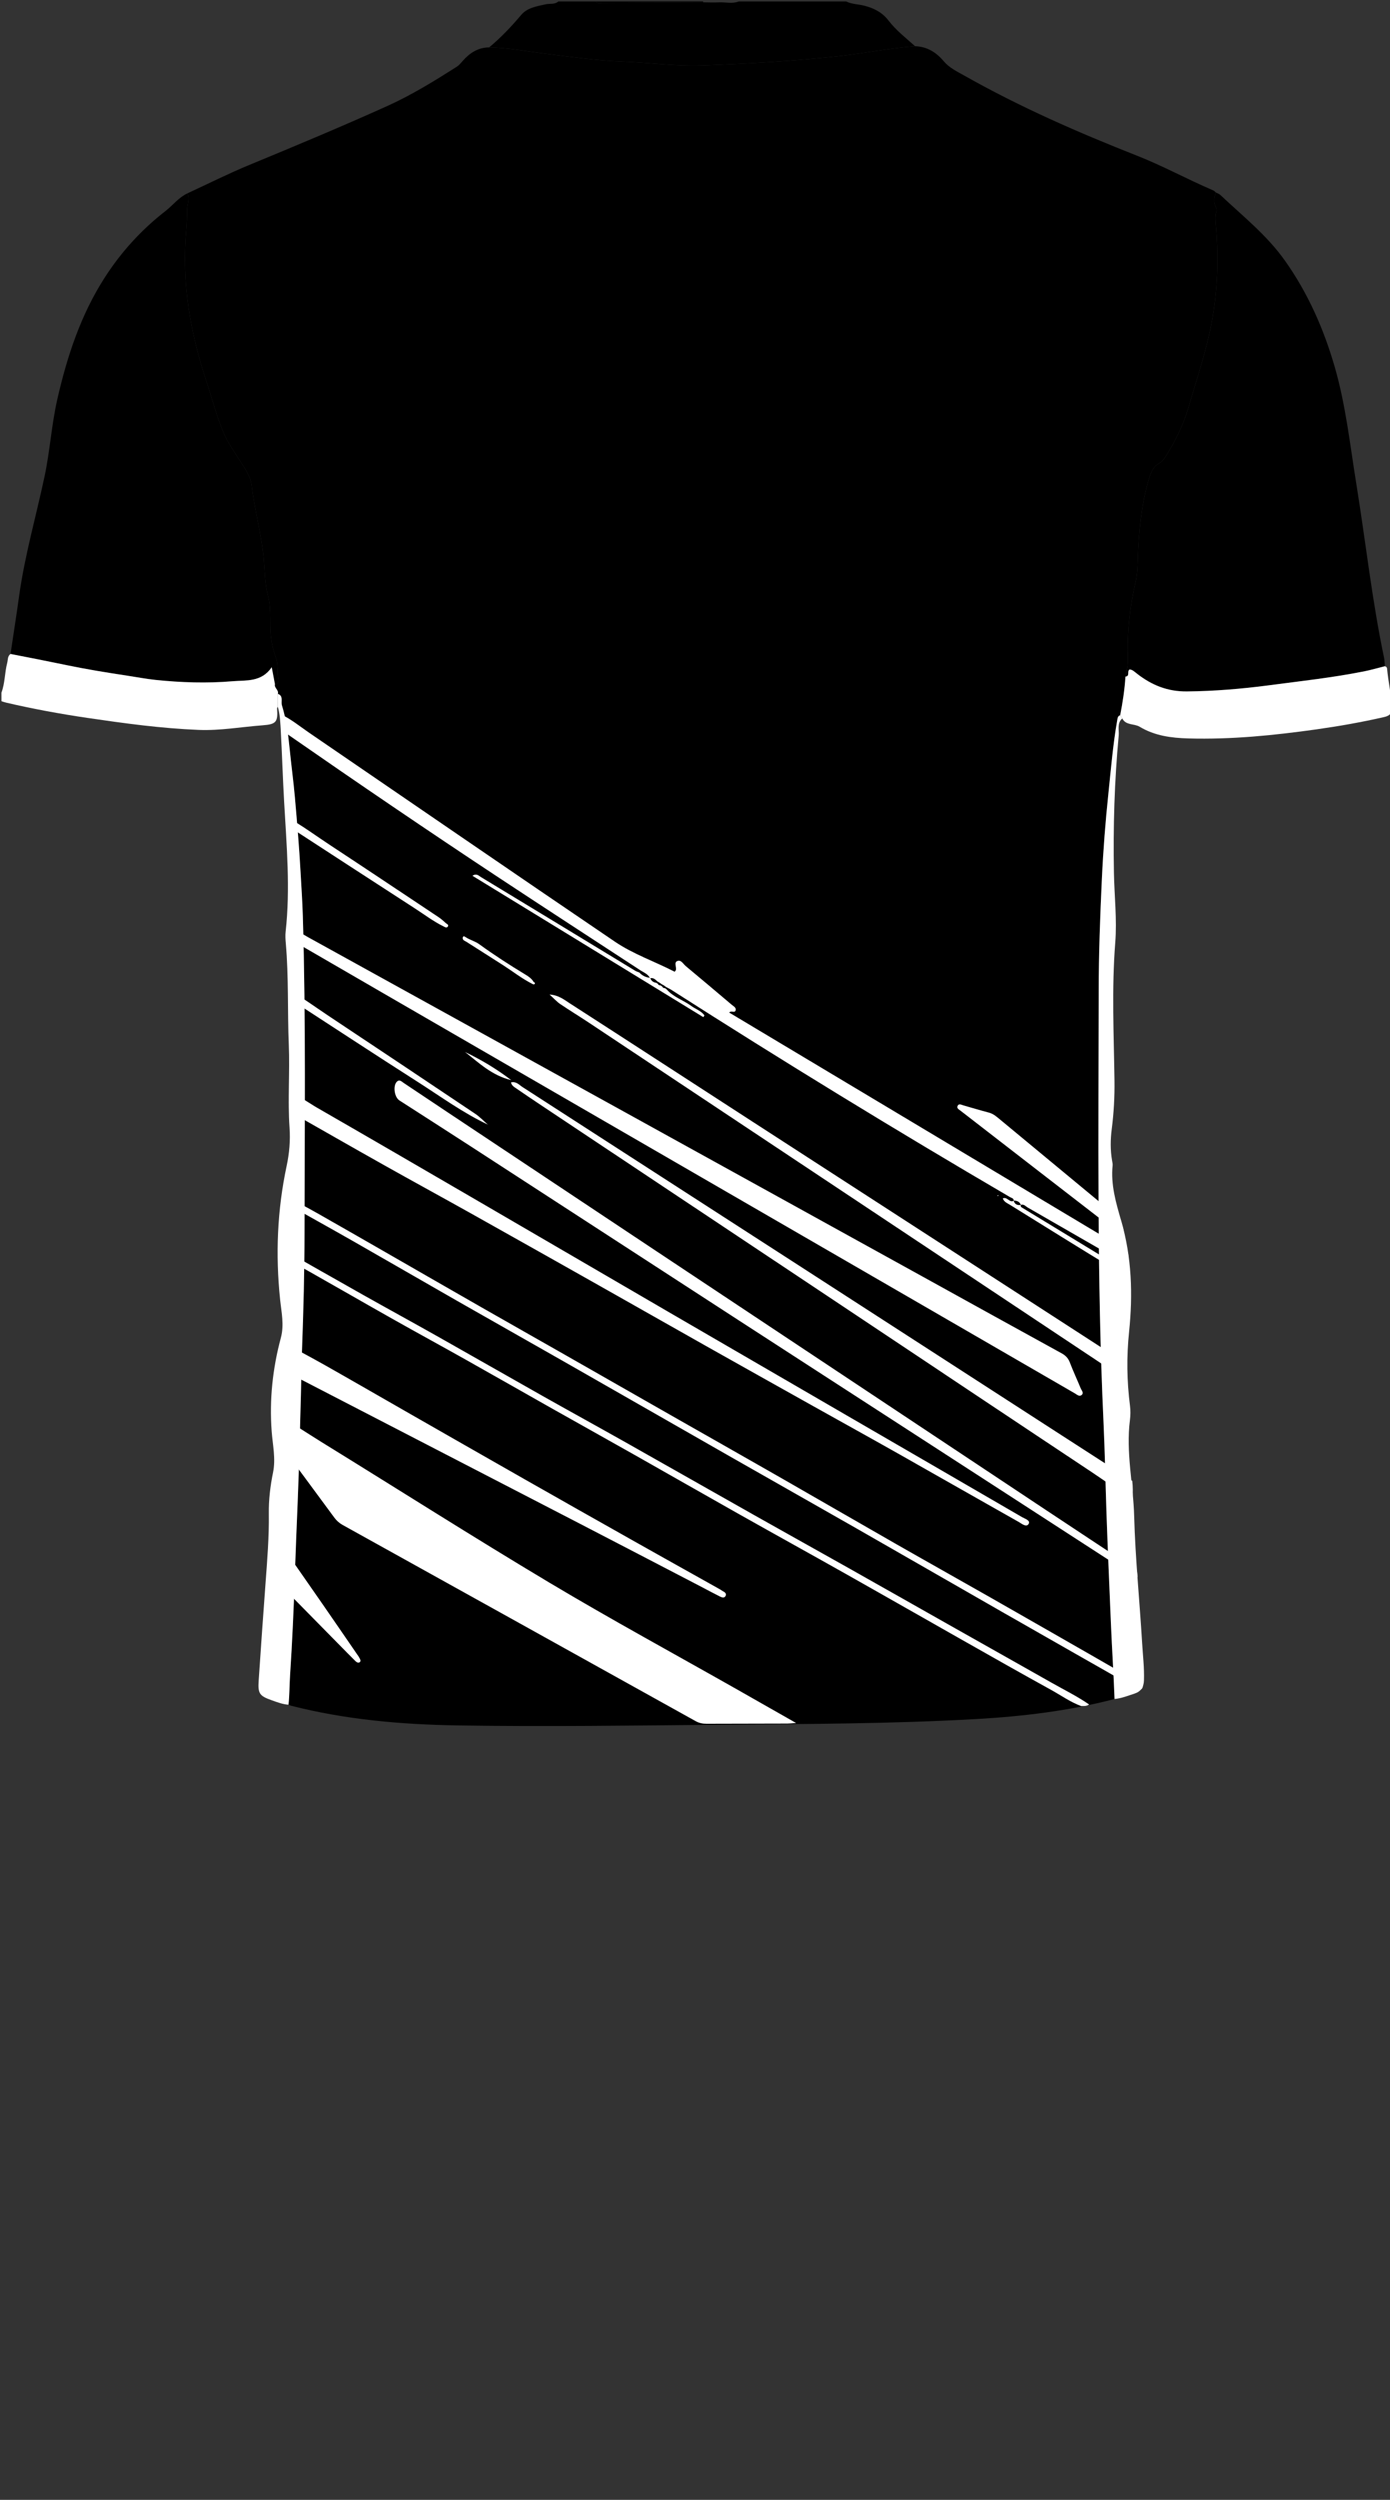 <!--?xml version="1.0" encoding="utf-8"?-->
<!-- Generator: Adobe Illustrator 25.0.1, SVG Export Plug-In . SVG Version: 6.00 Build 0)  -->
<svg version="1.1" id="Camada_1" xmlns="http://www.w3.org/2000/svg" xmlns:xlink="http://www.w3.org/1999/xlink" x="0px" y="0px" viewBox="0 0 233 419" enable-background="new 0 0 233 419" xml:space="preserve">
<rect x="0" y="0" width="233" height="419" fill="#333333" stroke="none"/>
<g onclick="select(this)" class="" id="c-estampa-primaria" fill="#000000">
	<path d="M46.58,116.295c0.185-0.648-0.654-0.985-0.495-1.625
		c0.518,0.023,0.663-0.472,0.606-0.724c-0.281-1.246-0.002-2.549-0.46-3.774
		c-0.606-1.625-0.881-3.309-0.914-5.052c-0.034-1.745,0.071-3.56-0.376-5.213
		c-0.583-2.159-0.54-4.332-0.753-6.498c-0.398-4.039-1.52-7.953-1.985-11.986
		c-0.198-1.715-1.341-3.151-2.249-4.614c-0.797-1.285-1.685-2.502-2.309-3.903
		c-1.287-2.891-2.034-5.956-3.027-8.941c-2.742-8.25-4.2-16.672-3.399-25.393
		c0.105-1.146,0.141-2.285,0.147-3.435c0.004-0.891,0.479-1.795,0.052-2.729
		c3.473-1.603,6.896-3.327,10.429-4.784c7.714-3.182,15.409-6.401,23.018-9.828
		c4.094-1.844,7.896-4.189,11.672-6.59c0.414-0.263,0.71-0.632,1.026-0.992
		c1.176-1.339,2.576-2.257,4.435-2.27c3.198,0.053,6.334,0.675,9.494,1.066
		c4.271,0.529,8.531,1.149,12.837,1.311c4.464,0.167,8.916,0.812,13.382,0.648
		c7.608-0.279,15.208-0.716,22.785-1.545c4.311-0.472,8.565-1.342,12.89-1.681
		c2.013,0.068,3.543,1.019,4.813,2.528c0.944,1.122,2.28,1.742,3.525,2.445
		c9.27,5.239,19.003,9.494,28.894,13.391c4.355,1.716,8.454,3.974,12.751,5.805
		c0.173,0.074,0.307,0.24,0.459,0.363c-0.352,0.802-0.416,1.62-0.03,2.419
		c0.131,0.272,0.182,0.494,0.095,0.788c-0.267,0.904-0.111,1.823-0.037,2.735
		c0.429,5.312,0.236,10.598-0.75,15.839c-0.908,4.827-2.508,9.469-3.867,14.176
		c-0.852,2.95-2.196,5.635-3.808,8.217c-0.302,0.484-0.634,0.935-1.133,1.21
		c-0.876,0.483-1.296,1.326-1.569,2.18c-1.253,3.935-1.691,8.009-1.939,12.111
		c-0.113,1.869-0.02,3.792-0.439,5.594c-1.001,4.307-1.446,8.633-1.284,13.045
		c0.034,0.934-0.264,1.881-0.41,2.822c-0.14,2.178-0.471,4.329-0.883,6.469
		c-0.418,0.139-0.437,0.484-0.502,0.853c-0.708,4.028-1.041,8.105-1.468,12.164
		c-0.502,4.781-0.878,9.583-1.102,14.385c-0.293,6.297-0.53,12.604-0.536,18.907
		c-0.022,24.037-0.303,48.078,0.805,72.105c0.235,5.096,0.33,10.203,0.502,15.304
		c0.209,6.215,0.492,12.425,0.75,18.637c0.173,4.182,0.449,8.358,0.603,12.54
		c-7.607,1.984-15.367,2.915-23.197,3.359c-14.213,0.806-28.442,0.819-42.671,0.951
		c-14.749,0.136-29.5,0.352-44.247,0.117c-9.397-0.149-18.756-0.964-27.914-3.3
		c-0.152-0.039-0.296-0.11-0.443-0.166c0.184-1.626,0.157-3.264,0.265-4.895
		c0.371-5.607,0.615-11.224,0.803-16.841c0.136-4.065,0.307-8.128,0.473-12.192
		c0.249-6.099,0.388-12.203,0.551-18.306c0.064-2.393,0.088-4.786,0.176-7.18
		c0.241-6.584,0.417-13.175,0.421-19.763c0.01-17.699,0.244-35.4-0.285-53.095
		c-0.072-2.427-0.241-4.857-0.376-7.285c-0.23-4.165-0.58-8.325-0.946-12.482
		c-0.247-2.806-0.631-5.599-0.908-8.402c-0.237-2.396-0.571-4.779-1.272-7.077
		C47.065,117.586,47.554,116.654,46.58,116.295z"></path>
	<path d="M188.658,113.409c0.145-0.941,0.444-1.887,0.41-2.822
		c-0.163-4.412,0.282-8.738,1.284-13.045c0.419-1.801,0.326-3.724,0.439-5.594
		c0.248-4.102,0.686-8.176,1.939-12.111c0.272-0.855,0.693-1.698,1.569-2.18
		c0.499-0.275,0.831-0.726,1.133-1.21c1.612-2.581,2.956-5.266,3.808-8.217
		c1.36-4.707,2.959-9.349,3.867-14.176c0.986-5.241,1.179-10.526,0.75-15.839
		c-0.074-0.911-0.23-1.831,0.037-2.735c0.087-0.293,0.036-0.516-0.095-0.788
		c-0.386-0.8-0.322-1.617,0.03-2.419c0.245,0.132,0.532,0.217,0.727,0.401
		c3.748,3.531,7.815,6.753,10.827,11.003c3.85,5.433,6.503,11.429,8.347,17.807
		c1.861,6.434,2.564,13.069,3.629,19.652c1.57,9.697,2.623,19.479,4.645,29.104
		c0.098,0.464,0.09,0.951,0.131,1.427c-1.161,0.29-2.313,0.627-3.486,0.861
		c-5.282,1.053-10.633,1.635-15.967,2.338c-4.554,0.6-9.108,0.976-13.715,1.025
		c-3.266,0.035-5.907-1.054-8.369-2.967c-0.423-0.328-0.815-0.73-1.276-0.708
		C188.873,112.59,189.45,113.309,188.658,113.409z"></path>
	<path d="M31.418,32.407c0.427,0.934-0.048,1.838-0.052,2.729
		c-0.006,1.15-0.041,2.289-0.147,3.435c-0.801,8.722,0.657,17.144,3.399,25.393
		c0.992,2.985,1.739,6.05,3.027,8.941c0.624,1.401,1.512,2.618,2.309,3.903
		c0.908,1.463,2.052,2.9,2.249,4.614c0.464,4.032,1.587,7.946,1.985,11.986
		c0.213,2.166,0.17,4.339,0.753,6.498c0.446,1.652,0.342,3.468,0.376,5.213
		c0.034,1.743,0.308,3.427,0.914,5.052c0.457,1.225,0.179,2.528,0.46,3.774
		c0.057,0.252-0.088,0.747-0.606,0.724c-0.16-0.846-0.319-1.693-0.535-2.837
		c-1.738,2.547-4.279,2.154-6.561,2.349c-4.298,0.368-8.608,0.223-12.899-0.22
		c-1.584-0.164-3.153-0.47-4.729-0.708c-3.425-0.517-6.853-1.072-10.233-1.777
		c-3.115-0.649-6.237-1.261-9.361-1.866c0.481-3.237,0.988-6.47,1.438-9.712
		c0.94-6.777,2.841-13.346,4.26-20.019c0.913-4.292,1.172-8.702,2.152-12.99
		c1.636-7.161,3.909-14.074,7.905-20.313c2.761-4.311,6.167-8.054,10.204-11.193
		C28.975,34.413,29.948,33.099,31.418,32.407z"></path>
</g>
<path d="M-1489.3,326.6c0.1,0.1,0.1,0.2,0,0.3
	C-1489.3,326.8-1489.3,326.7-1489.3,326.6z"></path>
<path d="M-1342.7,338c0-0.1,0-0.2,0-0.3
	C-1342.6,337.8-1342.6,337.8-1342.7,338
	C-1342.6,337.9-1342.6,338-1342.7,338z"></path>
<path d="M-1475.1,352.1H-1475H-1475.1z"></path>
<path d="M-1350.6,87.3c-0.1-0.1-0.1-0.1-0.2-0.2
	C-1350.7,87.2-1350.6,87.2-1350.6,87.3z"></path>
<g onclick="select(this)" class="" id="c-estampa-secundaria" fill="#ffffff">
	<path d="M45.601,236.697c2.919,1.479,5.602,3.351,8.38,5.063
		c12.7,7.829,25.287,15.846,38.093,23.497
		c10.4,6.213,21.054,12,31.594,17.978c3.158,1.791,6.313,3.59,9.781,5.562
		c-0.718,0.047-1.089,0.091-1.46,0.092c-4.518,0.012-9.037,0.012-13.555,0.031
		c-0.656,0.003-1.24-0.112-1.827-0.439c-19.721-10.971-39.448-21.93-59.178-32.885
		c-0.571-0.317-1.019-0.725-1.409-1.255c-3.187-4.34-6.396-8.665-9.604-12.99
		c-0.212-0.286-0.47-0.538-0.707-0.81
		C45.52,239.262,45.537,237.98,45.601,236.697z"></path>
	<path d="M48.096,155.269c1.285,0.36,2.349,1.158,3.493,1.789
		c34.618,19.108,69.231,38.226,103.843,57.344
		c7.517,4.152,15.029,8.314,22.556,12.447c0.675,0.371,1.088,0.836,1.361,1.554
		c0.553,1.452,1.215,2.862,1.807,4.3c0.142,0.344,0.551,0.746,0.185,1.087
		c-0.406,0.378-0.81-0.037-1.175-0.248c-8.747-5.06-17.49-10.126-26.237-15.186
		c-29.594-17.12-59.189-34.237-88.783-51.357
		c-5.704-3.3-11.403-6.608-17.105-9.913
		C47.943,156.477,47.947,155.871,48.096,155.269z"></path>
	<path d="M111.754,165.837c1.12,1.299,2.783,1.792,4.119,2.771
		c0.733,0.537,1.67,0.82,2.216,1.592c-0.065,0.096-0.13,0.191-0.195,0.287
		c-12.872-7.881-25.743-15.762-38.701-23.696c0.675-0.464,1.051-0.008,1.401,0.203
		c8.644,5.233,17.275,10.487,25.911,15.732c0.2,0.121,0.436,0.183,0.655,0.271
		c0.48,0.515,1.064,0.821,1.78,0.894c-0.349-0.593-0.93-0.872-1.485-1.185
		c-7.913-5.176-15.846-10.322-23.736-15.533
		c-11.954-7.896-23.796-15.958-35.561-24.131
		c-0.295-0.205-0.597-0.399-0.896-0.599c-0.316-0.893-0.211-1.82-0.227-2.737
		c1.746,0.811,3.222,2.041,4.794,3.116c17.083,11.673,34.127,23.404,51.25,35.019
		c3.094,2.099,6.701,3.322,10.013,5.036c0.104-0.136,0.165-0.186,0.187-0.25
		c0.175-0.511-0.349-1.266,0.226-1.534c0.643-0.3,1.018,0.482,1.452,0.841
		c2.585,2.14,5.141,4.316,7.706,6.481c0.299,0.252,0.767,0.468,0.651,0.917
		c-0.14,0.541-0.734-0.013-1.089,0.381c22.231,13.303,44.454,26.602,66.677,39.901
		c0.287,0.478,0.223,1.013,0.253,1.532c0.231,1.321-0.462,0.699-0.935,0.427
		c-5.319-3.057-10.632-6.126-15.952-9.18c-0.353-0.203-0.647-0.619-1.154-0.435
		l0.015,0.011c-0.216-0.557-0.655-0.745-1.216-0.732l0.02,0.013
		c-0.001-0.424-0.395-0.463-0.642-0.608
		c-19.167-11.205-38.096-22.797-56.8-34.758
		c-0.168-0.107-0.349-0.194-0.524-0.289c-0.101-0.051-0.203-0.103-0.304-0.155
		c-0.141-0.101-0.282-0.202-0.423-0.303c-0.104-0.053-0.207-0.107-0.31-0.161
		c-0.14-0.1-0.28-0.2-0.421-0.3c-0.103-0.057-0.205-0.114-0.308-0.171
		c-0.33-0.283-0.617-0.666-1.196-0.545c0.203,0.532,0.578,0.701,1.022,0.776
		c0.083,0.056,0.166,0.113,0.249,0.17c0.086,0.209,0.27,0.251,0.467,0.268
		c0.092,0.064,0.184,0.13,0.276,0.195c0.081,0.211,0.258,0.253,0.456,0.257
		C111.568,165.697,111.661,165.767,111.754,165.837z"></path>
	<path d="M190.692,264.274c-0.248,0.537-0.42,0.058-0.595-0.055
		c-12.272-7.946-24.541-15.896-36.812-23.844
		c-9.792-6.342-19.59-12.673-29.377-19.022
		c-14.961-9.705-29.913-19.424-44.874-29.129
		c-4.018-2.607-8.054-5.186-12.081-7.778c-0.852-0.548-1.124-2.476-0.411-3.16
		c0.436-0.417,0.803,0.012,1.148,0.241c2.525,1.68,5.042,3.373,7.567,5.053
		c11.433,7.608,22.866,15.218,34.304,22.82
		c21.944,14.584,43.89,29.166,65.838,43.744
		c5.05,3.354,10.112,6.689,15.168,10.033
		C190.609,263.542,190.65,263.908,190.692,264.274z"></path>
	<path d="M48.567,183.227c1.715,0.464,3.091,1.579,4.59,2.442
		c8.802,5.065,17.581,10.171,26.36,15.277
		c10.976,6.383,21.941,12.786,32.917,19.169
		c10.08,5.862,20.167,11.711,30.253,17.562
		c9.539,5.533,19.084,11.058,28.618,16.601c0.482,0.28,1.45,0.552,1.127,1.132
		c-0.369,0.664-1.14-0.015-1.63-0.291c-6.781-3.82-13.535-7.687-20.312-11.515
		c-4.67-2.638-9.365-5.229-14.045-7.849c-6.043-3.383-12.087-6.765-18.121-10.164
		c-6.13-3.454-12.244-6.936-18.373-10.393c-6.973-3.933-13.947-7.864-20.932-11.775
		c-4.905-2.746-9.842-5.435-14.742-8.189c-5.258-2.955-10.491-5.955-15.735-8.935
		C48.427,185.274,48.412,184.25,48.567,183.227z"></path>
	<path d="M47.077,224.786c2.508,1.366,5.035,2.701,7.521,4.106
		c4.45,2.516,8.874,5.077,13.312,7.614c6.645,3.799,13.288,7.603,19.942,11.386
		c6.141,3.492,12.291,6.968,18.445,10.436c4.807,2.709,9.627,5.396,14.44,8.095
		c0.139,0.078,0.261,0.189,0.404,0.258c0.348,0.171,0.685,0.417,0.484,0.818
		c-0.206,0.41-0.648,0.245-0.952,0.093c-1.166-0.583-2.311-1.209-3.468-1.81
		c-6.767-3.517-13.531-7.042-20.304-10.546
		c-16.638-8.609-33.282-17.209-49.923-25.812c-0.28-0.145-0.562-0.287-0.843-0.431
		C46.367,227.572,46.579,226.147,47.077,224.786z"></path>
	<path d="M189.831,251.135c-2.399-1.248-4.554-2.879-6.797-4.368
		c-13.966-9.271-27.9-18.589-41.849-27.885
		c-16.818-11.208-33.641-22.41-50.46-33.617c-1.478-0.985-2.949-1.981-4.414-2.987
		c-0.284-0.195-0.568-0.423-0.652-0.857c0.86-0.215,1.374,0.425,1.907,0.769
		c30.135,19.439,60.252,38.907,90.371,58.371
		c3.951,2.553,7.905,5.1,11.857,7.651
		C189.901,249.185,189.918,250.159,189.831,251.135z"></path>
	<path d="M188.851,231.177c-0.458,0.058-0.726-0.298-1.045-0.51
		c-29.699-19.748-59.393-39.504-89.09-59.255
		c-1.593-1.059-3.23-2.052-4.813-3.124c-0.557-0.377-1.016-0.899-1.785-1.595
		c1.527,0.108,2.416,0.847,3.314,1.426c10.237,6.598,20.446,13.24,30.67,19.859
		c20.652,13.371,41.309,26.734,61.961,40.104c0.265,0.171,0.502,0.384,0.752,0.58
		C188.827,229.503,188.839,230.34,188.851,231.177z"></path>
	<path d="M191.009,283.301c-7.695-4.384-15.396-8.759-23.085-13.156
		c-8.106-4.635-16.195-9.301-24.303-13.934
		c-7.032-4.018-14.085-7.999-21.12-12.012
		c-9.234-5.267-18.455-10.557-27.689-15.825
		c-6.052-3.453-12.124-6.872-18.175-10.328
		c-5.854-3.343-11.686-6.727-17.542-10.067c-3.708-2.115-7.443-4.181-11.163-6.275
		c-0.241-0.136-0.454-0.319-0.68-0.481c0.031-0.356,0.061-0.711,0.092-1.066
		c2.062,1.125,4.14,2.224,6.184,3.383c4.327,2.455,8.638,4.94,12.953,7.416
		c4.741,2.72,9.474,5.452,14.22,8.163c4.791,2.737,9.596,5.452,14.39,8.184
		c5.884,3.352,11.762,6.714,17.646,10.066c5.975,3.403,11.961,6.787,17.929,10.201
		c6.452,3.691,12.882,7.421,19.336,11.109c5.298,3.027,10.624,6.007,15.927,9.026
		c6.026,3.431,12.041,6.881,18.058,10.327c2.521,1.444,5.036,2.899,7.553,4.348
		C191.627,282.84,191.441,283.142,191.009,283.301z"></path>
	<path d="M46.61,208.95c4.74,2.691,9.473,5.395,14.223,8.069
		c4.101,2.308,8.234,4.562,12.333,6.873c5.961,3.361,11.898,6.765,17.859,10.127
		c4.657,2.626,9.344,5.198,14.002,7.823c7.132,4.02,14.246,8.074,21.376,12.096
		c5.351,3.018,10.721,6.002,16.074,9.016c5.901,3.324,11.791,6.668,17.689,9.999
		c5.375,3.036,10.758,6.058,16.129,9.101c2.101,1.19,4.274,2.259,6.268,3.633
		c-0.397,0.306-0.867,0.258-1.323,0.274c-1.816-0.67-3.387-1.801-5.065-2.726
		c-4.892-2.694-9.749-5.453-14.61-8.204c-6.514-3.687-13.009-7.406-19.529-11.081
		c-5.941-3.349-11.912-6.644-17.854-9.991c-5.965-3.36-11.905-6.763-17.865-10.131
		c-4.553-2.573-9.123-5.115-13.677-7.685c-4.832-2.726-9.647-5.48-14.483-8.198
		c-4.074-2.289-8.178-4.524-12.249-6.819c-4.718-2.659-9.409-5.368-14.124-8.033
		c-1.706-0.964-3.447-1.865-5.172-2.794
		C46.611,209.849,46.611,209.4,46.61,208.95z"></path>
	<path d="M188.438,207.063c-0.442,0.235-0.642-0.18-0.889-0.37
		c-8.848-6.831-17.686-13.674-26.526-20.516c-0.277-0.214-0.709-0.41-0.5-0.83
		c0.214-0.428,0.63-0.168,0.954-0.078c1.421,0.398,2.83,0.838,4.259,1.206
		c0.776,0.2,1.329,0.7,1.91,1.181c6.733,5.575,13.466,11.152,20.199,16.73
		C188.091,205.269,188.399,206.136,188.438,207.063z"></path>
	<path d="M45.157,256.052c2.976,4.278,5.957,8.552,8.926,12.835
		c1.95,2.813,3.882,5.639,5.821,8.459c0.113,0.164,0.239,0.323,0.325,0.501
		c0.116,0.24,0.355,0.534,0.073,0.751c-0.248,0.19-0.542,0.002-0.742-0.197
		c-0.849-0.843-1.687-1.697-2.526-2.55c-4.057-4.123-8.114-8.246-12.17-12.37
		C44.962,261.004,45.06,258.528,45.157,256.052z"></path>
	<path d="M48.475,165.984c2.279,1.241,4.355,2.796,6.51,4.227
		c8.241,5.473,16.468,10.966,24.683,16.477c0.78,0.524,1.438,1.229,2.153,1.85
		l0.014-0.014c-4.195-1.968-7.926-4.705-11.809-7.184
		c-7.218-4.609-14.374-9.313-21.557-13.978
		C48.368,166.903,48.375,166.444,48.475,165.984z"></path>
	<path d="M47.985,136.902c2.529,1.367,4.829,3.091,7.223,4.666
		c6.133,4.036,12.239,8.115,18.349,12.187c0.42,0.28,0.796,0.63,1.174,0.967
		c0.181,0.162,0.592,0.296,0.307,0.622c-0.209,0.239-0.472,0.04-0.74-0.094
		c-1.685-0.836-3.179-1.972-4.748-2.986c-7.171-4.635-14.324-9.299-21.483-13.954
		C48.039,137.842,48.012,137.372,47.985,136.902z"></path>
	<path d="M189.392,213.919c-1.023,0.17-1.671-0.612-2.398-1.054
		c-5.909-3.592-11.779-7.248-17.654-10.897c-0.457-0.284-1.019-0.48-1.25-1.096
		c0.742-0.356,1.133,0.801,1.841,0.378c0-0-0.02-0.013-0.02-0.013
		c0.175,0.625,0.613,0.816,1.216,0.732c0,0-0.015-0.011-0.015-0.011
		c-0.108,0.319,0.153,0.419,0.342,0.534c5.963,3.631,11.93,7.257,17.895,10.884
		C189.364,213.558,189.378,213.738,189.392,213.919z"></path>
	<path d="M77.555,157.215c0.066-0.369,0.246-0.312,0.493-0.144
		c0.712,0.484,1.571,0.671,2.279,1.186c2.484,1.805,5.064,3.469,7.69,5.06
		c0.54,0.327,1.06,0.66,1.405,1.225c0.082,0.134,0.393,0.154,0.182,0.396
		c-0.112,0.128-0.247,0.037-0.406-0.044c-1.726-0.875-3.242-2.072-4.859-3.113
		c-2.044-1.316-4.105-2.607-6.152-3.919
		C77.935,157.701,77.564,157.633,77.555,157.215z"></path>
	<path d="M85.711,181.051c-3.276-0.792-5.431-2.907-7.763-4.727
		C80.608,177.604,83.14,179.096,85.711,181.051z"></path>
	<path d="M167.398,200.399c-0.056,0.026-0.111,0.058-0.17,0.073
		c-0.016,0.004-0.045-0.045-0.068-0.07c0.057-0.026,0.112-0.059,0.171-0.074
		C167.346,200.324,167.375,200.374,167.398,200.399z"></path>
	<polygon fill="#F90000" points="81.822,188.539 81.885,188.575 81.836,188.525 	"></polygon>
</g>
<g onclick="select(this)" class="" id="c-gola-primaria" fill="#000000">
	<path d="M81.997,7.942c1.966-1.639,3.716-3.48,5.369-5.439
		c1.023-1.213,2.611-1.448,4.1-1.781c0.711-0.159,1.513,0.071,2.134-0.482
		c2.08,0,4.16,0,6.24,0c0.302,0.388,0.735,0.243,1.111,0.241
		c5.619-0.023,11.238-0.061,16.857-0.095c0.903,0.006,1.807,0.054,2.707,0.008
		c1.108-0.057,2.236,0.283,3.325-0.154c6,0,12,0,18,0
		c0.938,0.476,1.994,0.454,2.987,0.703c1.635,0.411,3.048,1.116,4.103,2.493
		c1.267,1.653,2.918,2.925,4.456,4.305c-4.325,0.339-8.579,1.209-12.89,1.681
		c-7.577,0.829-15.177,1.266-22.785,1.545c-4.467,0.164-8.918-0.481-13.382-0.648
		c-4.306-0.161-8.566-0.782-12.837-1.311C88.332,8.617,85.196,7.995,81.997,7.942z"></path>
</g>
<path d="M117.808,0.386c-5.619,0.034-11.238,0.071-16.857,0.095
	c-0.377,0.002-0.809,0.147-1.111-0.241c6,0,12,0,18,0l0.047,0.087L117.808,0.386z"></path>
<g onclick="select(this)" class="" id="c-detalhe-lateral" fill="#ffffff">
	<path d="M46.58,116.295c0.974,0.359,0.486,1.291,0.679,1.923
		c0.701,2.298,1.035,4.681,1.272,7.077c0.277,2.803,0.661,5.597,0.908,8.402
		c0.365,4.156,0.715,8.316,0.946,12.482c0.134,2.428,0.303,4.858,0.376,7.285
		c0.528,17.695,0.295,35.396,0.285,53.095c-0.004,6.588-0.18,13.179-0.421,19.763
		c-0.088,2.394-0.112,4.787-0.176,7.18c-0.163,6.103-0.302,12.207-0.551,18.306
		c-0.166,4.064-0.338,8.126-0.473,12.192c-0.187,5.617-0.432,11.234-0.803,16.841
		c-0.108,1.631-0.081,3.269-0.265,4.895c-0.966-0.08-1.865-0.417-2.765-0.736
		c-2.112-0.75-2.378-1.122-2.229-3.331c0.366-5.415,0.742-10.829,1.143-16.241
		c0.29-3.906,0.608-7.809,0.554-11.731c-0.032-2.326,0.249-4.626,0.711-6.9
		c0.472-2.323-0.063-4.611-0.231-6.901c-0.39-5.318,0.161-10.53,1.538-15.655
		c0.585-2.176,0.096-4.304-0.124-6.415c-0.784-7.535-0.483-14.996,1.095-22.4
		c0.454-2.129,0.635-4.266,0.485-6.429c-0.321-4.629,0.065-9.263-0.125-13.894
		c-0.233-5.667-0.004-11.348-0.502-17.009c-0.056-0.635-0.099-1.285-0.029-1.915
		c0.804-7.231,0.168-14.443-0.243-21.66c-0.234-4.108-0.355-8.223-0.583-12.331
		c-0.069-1.243-0.139-2.5-0.478-3.714
		C46.574,117.745,46.577,117.02,46.58,116.295z"></path>
	<path d="M186.827,284.774c-0.154-4.182-0.429-8.358-0.603-12.54
		c-0.257-6.212-0.541-12.422-0.75-18.637c-0.171-5.102-0.267-10.208-0.502-15.304
		c-1.108-24.027-0.827-48.068-0.805-72.105c0.006-6.303,0.243-12.61,0.536-18.907
		c0.224-4.802,0.599-9.604,1.102-14.385c0.427-4.06,0.76-8.136,1.468-12.164
		c0.065-0.369,0.084-0.714,0.501-0.853c0.114,0.181,0.23,0.362,0.345,0.542
		c-0.916,0.799-0.512,1.957-0.598,2.883c-0.71,7.638-0.943,15.302-0.799,22.973
		c0.074,3.914,0.531,7.84,0.222,11.74c-0.609,7.71-0.236,15.41-0.128,23.116
		c0.038,2.717-0.118,5.429-0.461,8.132c-0.222,1.747-0.243,3.507,0.057,5.256
		c0.047,0.275,0.117,0.561,0.09,0.832c-0.327,3.214,0.556,6.23,1.437,9.26
		c1.777,6.111,1.973,12.36,1.322,18.634c-0.431,4.153-0.374,8.268,0.158,12.397
		c0.101,0.783,0.087,1.602-0.014,2.387c-0.696,5.408,0.566,10.731,0.711,16.106
		c0.191,7.101,0.917,14.186,1.337,21.283c0.122,2.065,0.373,4.126,0.305,6.207
		c-0.038,1.166-0.51,1.887-1.592,2.243
		C189.07,284.229,187.991,284.656,186.827,284.774z"></path>
</g>
<g onclick="select(this)" class="" id="c-detalhe-punho" fill="#ffffff">
	<path d="M0.24,116.093c0.61-1.604,0.535-3.34,0.966-4.977
		c0.136-0.516,0.038-1.13,0.561-1.505c3.124,0.605,6.246,1.217,9.361,1.866
		c3.379,0.704,6.808,1.26,10.233,1.777c1.576,0.238,3.145,0.544,4.729,0.708
		c4.291,0.443,8.601,0.588,12.899,0.22c2.282-0.195,4.823,0.198,6.561-2.349
		c0.216,1.144,0.375,1.991,0.535,2.837c-0.158,0.64,0.681,0.977,0.495,1.625
		c-0.003,0.725-0.006,1.45-0.009,2.174c-0.045,0.091-0.134,0.186-0.128,0.274
		c0.169,2.28-0.163,2.657-2.405,2.824c-3.574,0.266-7.11,0.917-10.726,0.773
		c-6.273-0.249-12.474-1.102-18.67-2.013c-4.57-0.672-9.111-1.509-13.611-2.556
		c-0.268-0.062-0.527-0.159-0.791-0.24C0.24,117.053,0.24,116.573,0.24,116.093z"></path>
	<path d="M188.119,120.421c-0.115-0.181-0.231-0.361-0.345-0.542
		c0.413-2.141,0.744-4.292,0.884-6.47c0.793-0.1,0.215-0.819,0.664-1.193
		c0.461-0.021,0.854,0.38,1.276,0.708c2.462,1.912,5.102,3.001,8.369,2.967
		c4.607-0.049,9.161-0.425,13.715-1.025c5.334-0.703,10.686-1.285,15.967-2.338
		c1.172-0.234,2.324-0.571,3.486-0.861c0.213,0.053,0.355,0.177,0.375,0.403
		c0.191,2.147,0.691,4.253,0.796,6.417c0.05,1.039-0.294,1.471-1.29,1.699
		c-3.743,0.856-7.518,1.525-11.316,2.06c-7.129,1.005-14.281,1.728-21.5,1.525
		c-2.866-0.081-5.646-0.443-8.167-1.962
		C190.112,121.254,188.741,121.624,188.119,120.421z"></path>
</g>
</svg>
